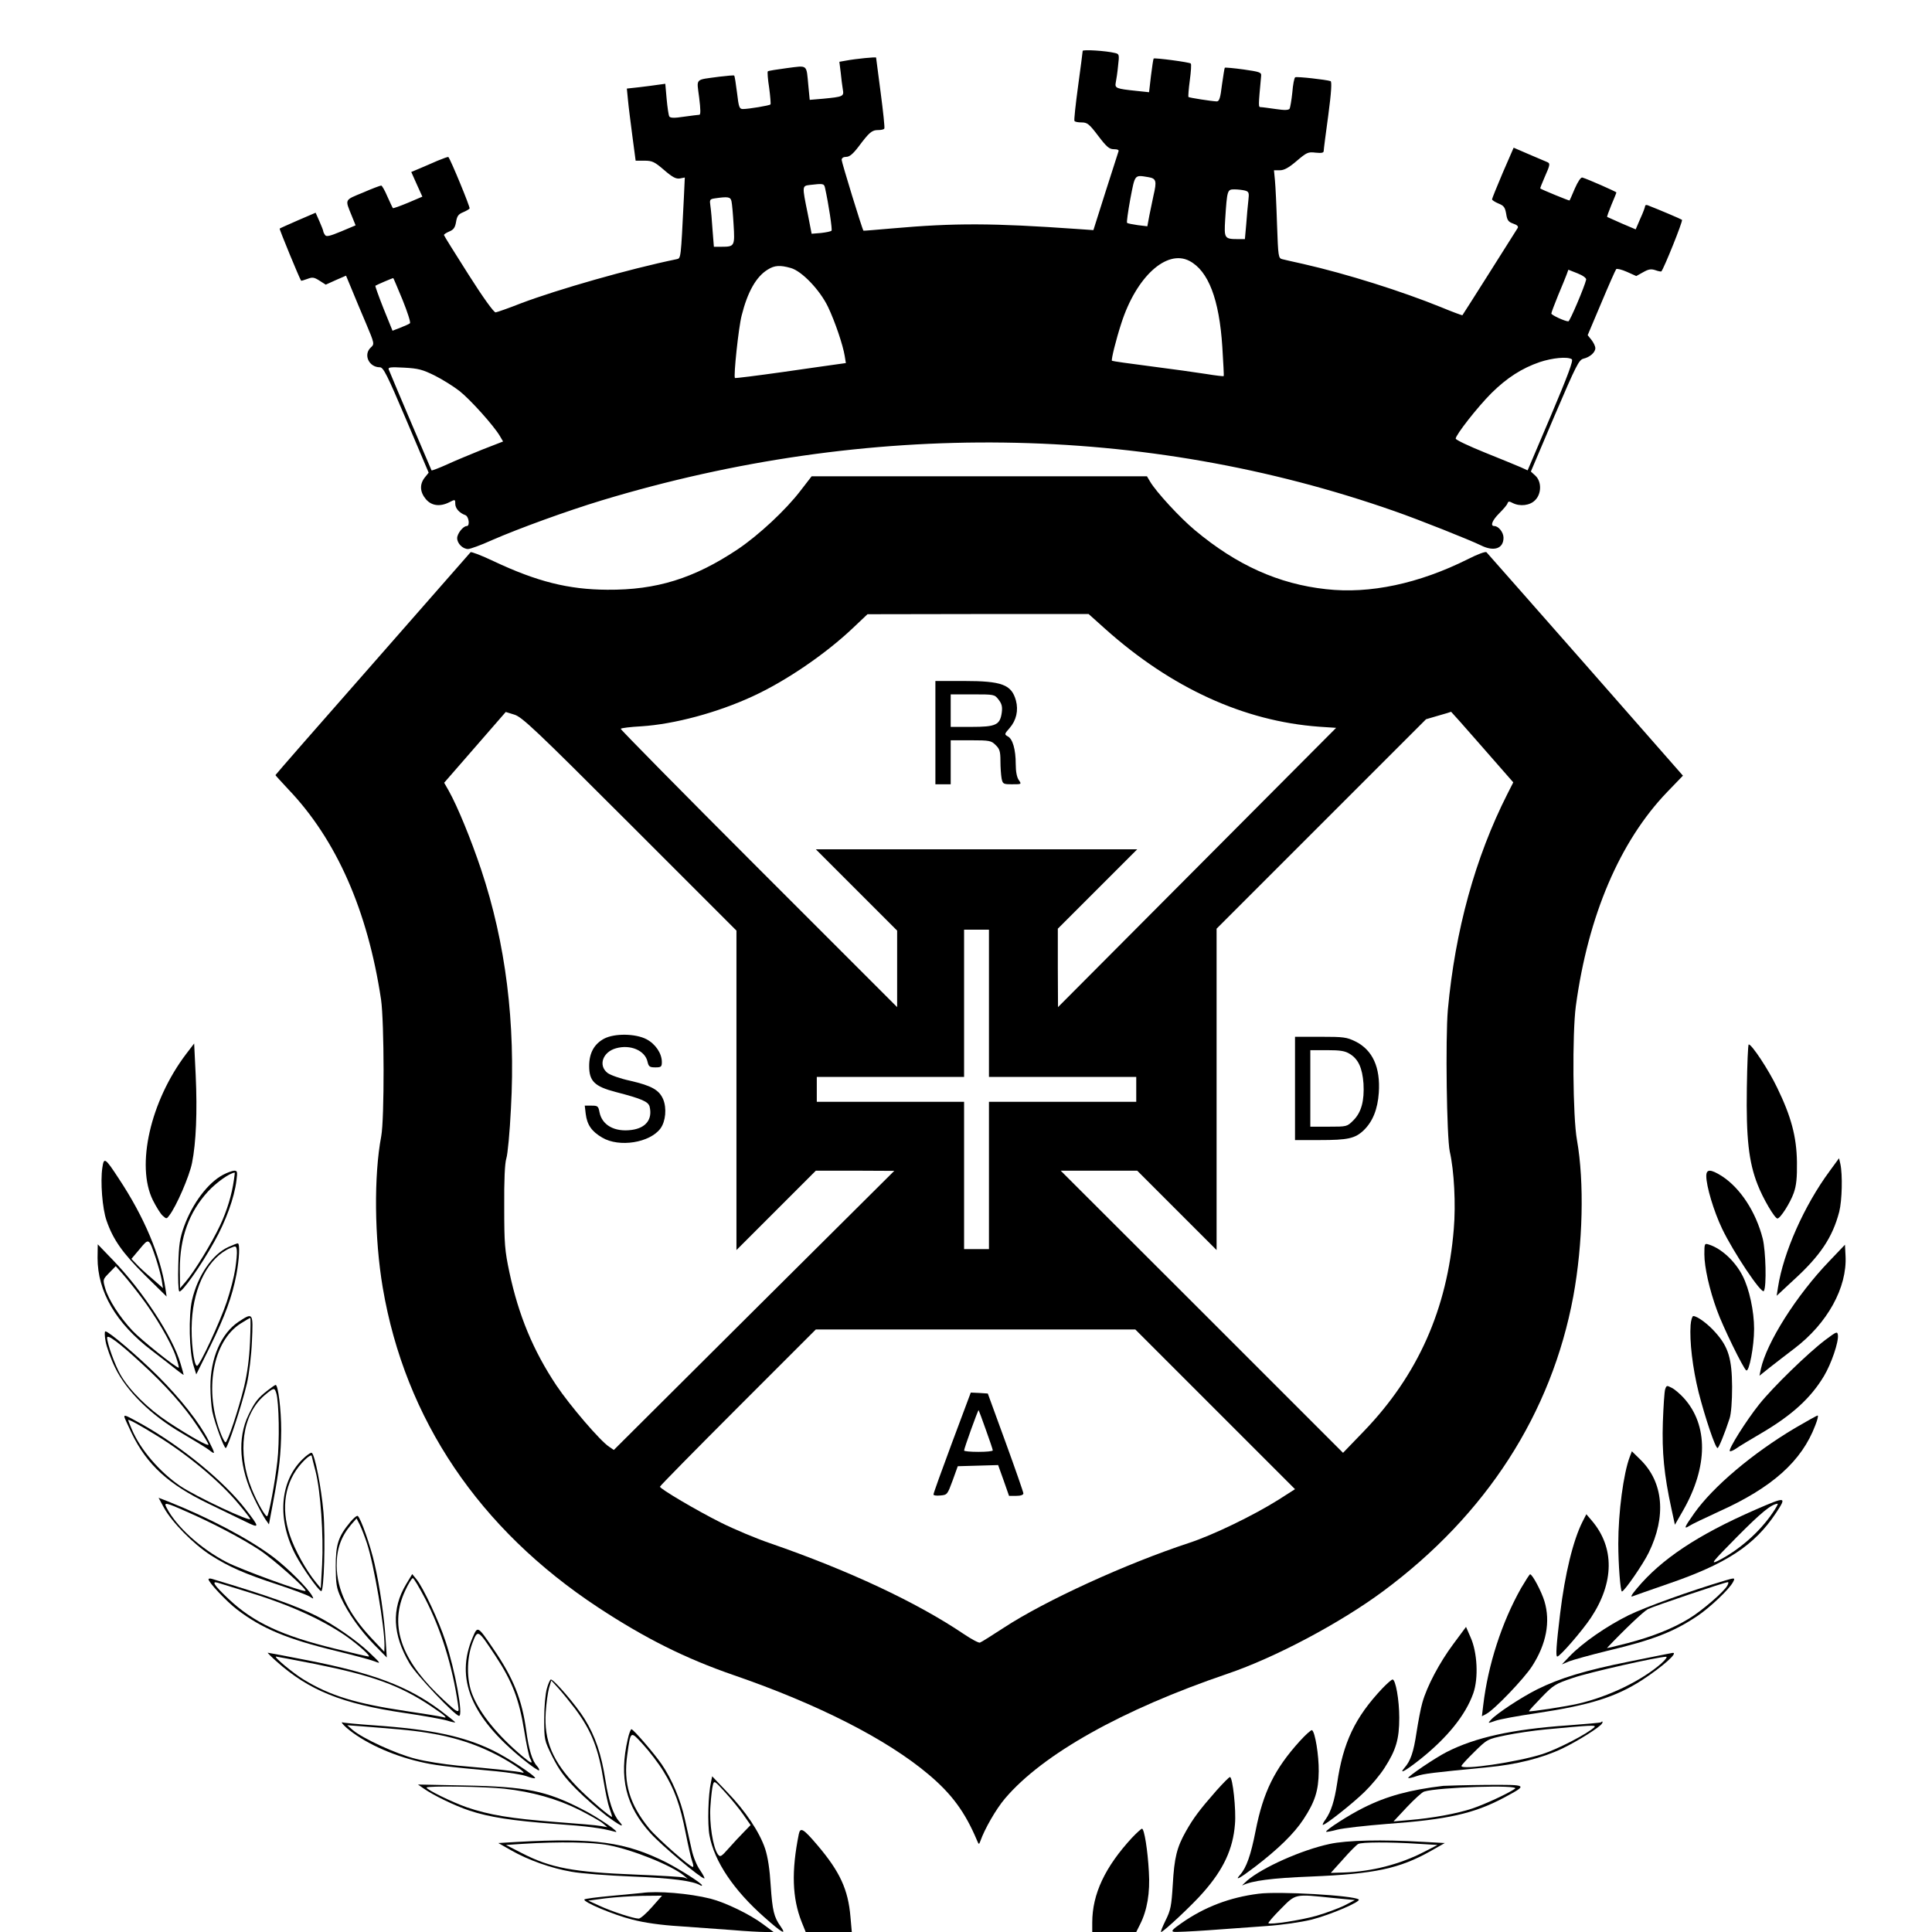 <?xml version="1.0" standalone="no"?>
<!DOCTYPE svg PUBLIC "-//W3C//DTD SVG 20010904//EN"
 "http://www.w3.org/TR/2001/REC-SVG-20010904/DTD/svg10.dtd">
<svg version="1.0" xmlns="http://www.w3.org/2000/svg"
 width="1010pt" height="1010pt" viewBox="0 0 1010 1010"
 preserveAspectRatio="xMidYMid meet">

<g transform="translate(0,1010) scale(0.1,-0.1)"
fill="#000000" stroke="none">
<path d="M5660 9834 c0 -5 -11 -88 -24 -184 -13 -96 -22 -178 -19 -182 2 -5
19 -8 37 -8 30 0 40 -8 87 -70 44 -58 58 -70 82 -70 19 0 28 -4 24 -12 -2 -7
-33 -102 -68 -212 l-63 -199 -86 6 c-440 31 -637 32 -965 3 -82 -7 -151 -13
-151 -12 -6 5 -114 358 -114 370 0 10 9 16 24 16 17 0 35 15 64 53 57 76 70
87 102 87 16 0 31 3 33 8 3 4 -6 88 -19 187 -13 99 -24 182 -24 184 0 4 -105
-6 -158 -16 l-34 -6 7 -56 c3 -31 8 -70 11 -88 7 -37 2 -39 -102 -49 l-71 -6
-7 73 c-11 115 -1 107 -112 93 -52 -7 -98 -14 -100 -17 -3 -3 0 -42 7 -86 6
-45 9 -84 7 -87 -6 -6 -115 -24 -144 -24 -19 0 -22 9 -31 85 -6 47 -12 88 -15
90 -2 2 -37 -1 -78 -6 -130 -18 -118 -5 -105 -109 8 -63 8 -90 1 -90 -6 0 -42
-5 -80 -10 -52 -8 -71 -7 -77 1 -4 7 -10 48 -14 92 l-7 79 -37 -5 c-20 -3 -65
-9 -100 -13 l-64 -7 6 -61 c3 -34 14 -118 23 -188 l17 -128 46 0 c41 0 53 -6
103 -49 44 -38 62 -47 82 -44 l26 5 -5 -108 c-16 -321 -15 -314 -38 -319 -248
-51 -621 -158 -812 -230 -66 -26 -126 -47 -134 -48 -9 -1 -66 78 -142 198 -70
110 -128 203 -128 206 -1 4 12 12 28 19 22 9 30 20 35 49 5 31 12 41 36 51 17
7 32 16 35 20 4 6 -100 258 -111 269 -2 2 -27 -7 -56 -19 -29 -13 -72 -31 -95
-41 l-43 -18 29 -65 29 -64 -75 -32 c-41 -17 -77 -30 -79 -28 -2 2 -15 30 -29
61 -13 31 -28 57 -32 57 -5 0 -48 -16 -96 -37 -97 -40 -94 -33 -59 -119 l21
-52 -76 -32 c-60 -25 -78 -29 -84 -18 -5 7 -9 16 -9 19 0 4 -9 27 -20 52 l-20
45 -93 -40 c-50 -22 -93 -41 -95 -43 -3 -2 105 -264 112 -272 1 -2 16 3 33 9
26 10 35 9 63 -9 l33 -21 53 24 53 23 30 -72 c16 -40 50 -120 75 -179 44 -104
44 -107 25 -124 -41 -37 -11 -104 47 -104 18 0 37 -37 138 -275 l117 -276 -21
-26 c-27 -35 -25 -75 6 -112 30 -36 75 -41 124 -16 29 15 30 15 30 -8 0 -25
22 -49 53 -60 18 -7 25 -57 7 -57 -19 0 -50 -40 -50 -63 0 -28 29 -57 57 -57
11 0 67 20 124 46 142 62 393 153 574 208 1395 422 2836 403 4145 -56 129 -45
395 -151 452 -179 68 -34 118 -17 118 40 0 28 -26 61 -48 61 -23 0 -11 30 26
67 21 21 41 44 43 52 4 11 9 11 26 2 38 -20 91 -14 118 14 34 33 35 97 2 128
l-24 22 124 292 c113 264 127 292 151 298 34 8 62 33 62 55 0 10 -9 29 -20 43
l-20 25 71 168 c39 93 74 172 78 177 4 4 29 -2 56 -14 l49 -22 36 20 c28 16
41 18 63 11 16 -6 30 -8 32 -7 13 14 114 264 108 270 -7 5 -115 51 -179 76 -8
3 -14 1 -14 -5 0 -5 -11 -35 -25 -65 l-24 -56 -73 31 c-40 18 -74 33 -76 34
-2 1 8 29 22 63 14 33 26 62 26 65 0 4 -155 72 -178 78 -8 2 -23 -21 -39 -57
-14 -33 -26 -61 -28 -63 -2 -2 -146 57 -153 63 -1 1 9 27 23 59 29 65 30 72
13 79 -7 3 -50 21 -94 40 l-81 35 -57 -131 c-31 -73 -56 -135 -56 -139 0 -4
15 -14 34 -22 28 -11 34 -20 40 -54 5 -33 11 -42 37 -51 21 -7 28 -15 23 -23
-18 -29 -286 -453 -289 -456 -1 -1 -51 17 -111 42 -207 84 -492 174 -720 226
-49 11 -99 22 -110 25 -21 5 -22 12 -28 182 -3 98 -8 202 -11 231 l-5 52 31 0
c22 0 46 13 87 48 53 45 60 49 100 44 31 -3 42 -1 42 9 0 8 11 92 24 187 16
120 19 175 12 178 -25 8 -177 25 -185 20 -5 -3 -12 -39 -15 -79 -4 -40 -11
-78 -14 -85 -6 -8 -25 -9 -72 -2 -36 5 -71 10 -79 10 -13 0 -13 2 2 164 2 18
-9 21 -92 33 -52 7 -96 11 -98 9 -2 -2 -8 -42 -15 -90 -8 -68 -14 -86 -27 -86
-28 1 -143 19 -148 23 -2 3 1 42 7 87 6 45 9 85 5 88 -6 7 -188 31 -194 26 -2
-2 -8 -42 -14 -90 l-10 -86 -66 7 c-106 11 -114 14 -108 44 3 14 9 54 12 87 7
59 6 62 -16 67 -48 12 -169 19 -169 11z m343 -660 c42 -7 45 -20 27 -97 -5
-23 -14 -68 -21 -101 l-11 -59 -50 6 c-28 4 -53 9 -56 12 -3 3 5 59 17 125 25
130 21 126 94 114z m-1690 -56 c19 -86 39 -219 34 -224 -4 -4 -28 -9 -55 -12
l-49 -4 -21 108 c-29 142 -29 142 11 147 70 8 75 8 80 -15z m2195 -14 c21 -6
23 -11 18 -53 -3 -25 -8 -81 -11 -123 l-7 -78 -31 0 c-77 0 -78 2 -72 104 10
153 11 156 48 156 18 0 42 -3 55 -6z m-2684 -56 c3 -13 8 -68 11 -122 7 -112
5 -116 -62 -116 l-41 0 -7 88 c-3 48 -8 104 -11 124 -5 34 -4 37 23 41 69 10
82 8 87 -15z m2394 -312 c99 -52 156 -200 172 -450 5 -82 9 -151 7 -152 -2 -2
-43 3 -92 11 -50 8 -180 26 -289 40 -110 14 -201 27 -203 29 -5 5 21 110 49
196 78 243 237 388 356 326z m-2084 -37 c58 -16 153 -116 195 -204 37 -78 78
-200 87 -256 l6 -37 -43 -6 c-24 -3 -154 -22 -288 -41 -135 -19 -246 -33 -249
-31 -8 9 19 264 35 326 31 124 76 204 137 241 35 22 64 24 120 8z m4158 -61
c-8 -36 -85 -218 -93 -218 -18 0 -89 33 -89 41 0 5 16 47 35 94 20 47 40 97
45 110 l9 25 48 -19 c28 -11 47 -25 45 -33z m-6187 -107 c25 -62 43 -117 38
-121 -4 -4 -27 -14 -50 -23 l-41 -16 -47 116 c-25 63 -44 117 -43 119 5 4 93
42 94 40 1 0 23 -52 49 -115z m6112 -309 c9 -6 -21 -86 -109 -294 l-122 -287
-35 16 c-20 9 -104 43 -188 77 -84 34 -152 66 -153 73 0 19 113 164 187 238
81 80 159 130 252 162 66 22 145 30 168 15z m-5945 -85 c40 -20 99 -57 130
-81 58 -46 179 -181 211 -235 l17 -29 -108 -42 c-59 -24 -142 -58 -185 -78
-42 -19 -79 -33 -81 -31 -2 4 -211 494 -224 528 -4 11 10 13 81 9 74 -4 96
-10 159 -41z"/>
<path d="M4185 7535 c-77 -101 -219 -233 -329 -307 -228 -152 -424 -213 -681
-211 -204 1 -369 43 -594 149 -63 30 -118 51 -121 47 -4 -5 -235 -268 -513
-585 -279 -317 -507 -578 -507 -580 0 -2 30 -34 66 -73 252 -263 416 -634 486
-1100 17 -118 18 -624 1 -715 -39 -205 -36 -533 8 -792 117 -688 504 -1262
1127 -1672 245 -161 455 -266 707 -353 441 -152 801 -335 1020 -520 121 -102
190 -196 252 -343 10 -24 11 -24 18 -5 22 63 82 168 129 223 197 232 613 465
1163 652 248 84 589 265 813 431 540 400 881 929 995 1543 50 273 58 596 19
816 -22 121 -25 557 -6 700 64 473 230 862 478 1120 l82 85 -509 580 c-280
318 -513 583 -518 588 -5 5 -46 -10 -97 -36 -256 -128 -513 -183 -742 -157
-247 27 -466 125 -685 308 -77 64 -203 200 -235 255 l-16 27 -877 0 -876 0
-58 -75z m1593 -723 c346 -309 725 -482 1117 -511 l90 -6 -727 -730 -727 -730
-1 205 0 205 207 207 208 208 -840 0 -840 0 213 -213 212 -212 0 -200 0 -200
-724 724 c-399 399 -723 728 -721 731 2 4 51 10 107 13 174 11 399 72 581 156
175 80 384 223 527 359 l75 71 578 1 578 0 87 -78z m-2486 -1019 l558 -558 0
-835 0 -835 208 208 207 207 205 0 205 -1 -733 -729 -733 -730 -25 17 c-46 30
-203 213 -275 320 -122 183 -198 367 -246 592 -24 114 -27 147 -27 341 -1 140
3 229 11 254 7 21 18 138 24 260 25 448 -27 865 -156 1251 -53 158 -123 329
-169 411 l-24 42 161 185 161 185 45 -14 c40 -12 108 -76 603 -571z m4457 402
l162 -185 -31 -61 c-168 -332 -273 -713 -311 -1128 -13 -152 -6 -665 10 -741
23 -100 32 -277 21 -405 -34 -418 -187 -763 -470 -1057 l-109 -113 -738 738
-738 737 200 0 200 0 207 -207 208 -208 0 840 0 840 548 548 547 547 65 19
c36 10 65 19 66 20 1 0 74 -82 163 -184z m-2579 -1340 l0 -385 385 0 385 0 0
-65 0 -65 -385 0 -385 0 0 -385 0 -385 -65 0 -65 0 0 385 0 385 -385 0 -385 0
0 65 0 65 385 0 385 0 0 385 0 385 65 0 65 0 0 -385z m1183 -2123 l417 -417
-86 -55 c-132 -83 -343 -185 -468 -226 -331 -109 -753 -302 -971 -445 -60 -39
-115 -74 -122 -76 -6 -3 -45 18 -85 45 -246 166 -603 333 -1014 475 -73 25
-187 73 -255 107 -128 64 -319 177 -319 188 0 4 183 190 407 414 l408 408 835
0 835 0 418 -418z"/>
<path d="M4890 6270 l0 -270 40 0 40 0 0 115 0 115 105 0 c99 0 107 -2 130
-25 21 -20 25 -34 25 -83 0 -33 3 -74 6 -91 6 -30 9 -31 56 -31 49 0 49 0 34
22 -10 14 -16 44 -16 83 0 77 -16 132 -41 145 -19 11 -19 12 9 44 35 40 47 92
33 144 -23 83 -73 102 -272 102 l-149 0 0 -270z m330 173 c17 -22 21 -37 17
-68 -9 -65 -31 -75 -158 -75 l-109 0 0 85 0 85 114 0 c113 0 115 0 136 -27z"/>
<path d="M3158 4670 c-52 -28 -78 -75 -78 -143 0 -79 28 -107 140 -136 135
-35 169 -50 176 -76 16 -66 -19 -112 -94 -122 -89 -12 -155 25 -168 93 -6 31
-9 34 -41 34 l-36 0 5 -43 c7 -57 31 -92 86 -124 89 -53 250 -27 305 48 27 37
33 106 14 152 -21 49 -60 71 -172 97 -52 11 -105 30 -119 41 -50 39 -25 110
45 129 75 21 151 -12 164 -70 6 -26 11 -30 41 -30 30 0 34 3 34 28 0 45 -33
94 -80 119 -57 30 -167 32 -222 3z"/>
<path d="M6770 4410 l0 -270 128 0 c149 0 186 8 232 52 47 46 72 110 78 195 9
133 -32 223 -121 268 -47 23 -62 25 -184 25 l-133 0 0 -270z m287 180 c44 -27
65 -73 71 -155 5 -90 -11 -150 -53 -192 -33 -33 -34 -33 -129 -33 l-96 0 0
200 0 200 88 0 c69 0 94 -4 119 -20z"/>
<path d="M4977 2558 c-54 -145 -98 -267 -97 -271 0 -5 16 -7 36 -5 36 3 37 5
64 78 l27 75 106 3 105 3 29 -81 28 -80 38 0 c23 0 37 5 37 13 0 6 -42 127
-93 267 l-93 255 -45 3 -44 2 -98 -262z m177 67 c20 -55 36 -103 36 -107 0 -5
-34 -8 -75 -8 -41 0 -75 3 -75 7 0 11 73 214 76 211 1 -2 19 -48 38 -103z"/>
<path d="M973 4590 c-187 -247 -263 -583 -174 -764 17 -34 40 -71 51 -81 20
-18 21 -18 35 1 36 46 105 204 119 275 21 105 28 266 19 459 l-8 165 -42 -55z"/>
<path d="M9132 4412 c-4 -261 10 -387 56 -504 28 -73 90 -178 104 -178 15 0
67 82 85 133 14 39 18 79 17 162 -2 133 -30 238 -104 390 -44 92 -132 225
-148 225 -4 0 -8 -102 -10 -228z"/>
<path d="M535 3995 c-11 -72 0 -214 22 -276 34 -99 84 -170 201 -286 l113
-111 -6 41 c-27 175 -112 376 -243 574 -73 112 -79 115 -87 58z m280 -474 c12
-37 26 -87 30 -111 l7 -44 -58 51 c-33 28 -70 62 -83 77 l-24 25 43 51 c49 59
48 60 85 -49z"/>
<path d="M9565 3978 c-133 -180 -242 -426 -270 -607 l-7 -45 86 80 c141 128
206 225 241 359 15 59 18 194 6 250 l-7 30 -49 -67z"/>
<path d="M1167 3959 c-80 -42 -161 -150 -205 -271 -22 -61 -27 -95 -30 -201
-2 -71 0 -133 5 -138 11 -11 112 131 184 261 59 105 104 228 115 318 6 47 5
52 -12 52 -11 -1 -36 -10 -57 -21z m56 -26 c-11 -79 -36 -161 -72 -238 -43
-92 -136 -244 -180 -295 l-30 -35 -1 99 c0 166 48 299 148 408 44 47 111 95
139 98 1 0 -1 -17 -4 -37z"/>
<path d="M8920 3952 c0 -53 39 -184 83 -276 59 -123 206 -343 218 -325 15 23
10 210 -6 274 -36 141 -118 265 -214 327 -59 37 -81 37 -81 0z"/>
<path d="M1194 3581 c-84 -38 -160 -149 -190 -277 -19 -82 -15 -272 8 -344
l14 -45 72 145 c77 157 116 261 138 378 15 80 19 162 7 162 -5 0 -26 -9 -49
-19z m36 -114 c-6 -40 -26 -118 -45 -174 -35 -104 -141 -333 -155 -333 -17 0
-33 135 -27 234 10 185 89 334 202 382 28 12 30 11 33 -12 2 -14 -2 -57 -8
-97z"/>
<path d="M8910 3543 c0 -67 26 -184 66 -293 29 -82 138 -305 153 -314 15 -10
41 126 41 217 0 92 -25 209 -60 277 -39 77 -112 144 -177 164 -22 7 -23 5 -23
-51z"/>
<path d="M510 3524 c0 -176 96 -342 283 -484 51 -39 109 -84 130 -101 20 -16
37 -28 37 -26 0 2 -7 28 -16 58 -41 141 -199 382 -354 542 l-79 82 -1 -71z
m226 -202 c76 -99 159 -241 183 -313 11 -32 18 -59 15 -59 -14 0 -197 146
-241 193 -67 71 -126 163 -143 222 -13 46 -13 46 21 81 l34 35 38 -43 c21 -24
63 -76 93 -116z"/>
<path d="M9563 3507 c-172 -179 -328 -426 -358 -565 l-7 -34 55 44 c30 23 87
68 127 98 173 131 277 319 268 485 l-3 58 -82 -86z"/>
<path d="M1247 3190 c-91 -61 -147 -190 -147 -338 0 -48 5 -107 10 -132 14
-64 61 -190 70 -190 11 0 86 231 111 338 11 49 23 145 26 220 7 151 6 152 -70
102z m60 -107 c-4 -87 -14 -162 -31 -233 -30 -122 -86 -290 -97 -290 -4 0 -14
19 -23 41 -91 227 -45 487 102 580 25 16 48 29 50 29 3 0 2 -57 -1 -127z"/>
<path d="M8838 3173 c-6 -84 10 -223 42 -352 34 -132 87 -291 99 -291 6 0 37
75 63 155 8 25 13 88 13 165 -1 146 -19 208 -86 283 -39 45 -96 87 -117 87 -5
0 -12 -21 -14 -47z"/>
<path d="M552 3088 c5 -29 27 -91 50 -138 59 -122 188 -249 348 -342 63 -37
127 -76 143 -88 34 -27 34 -23 -2 48 -47 93 -146 219 -265 338 -104 103 -257
234 -275 234 -5 0 -4 -24 1 -52z m183 -111 c128 -116 231 -232 297 -333 32
-48 58 -91 58 -96 0 -11 -95 42 -211 118 -104 69 -202 165 -249 247 -29 50
-70 164 -70 194 0 20 61 -25 175 -130z"/>
<path d="M9542 3095 c-91 -69 -273 -246 -345 -336 -68 -85 -163 -236 -154
-245 3 -3 18 3 34 14 15 11 75 47 133 81 158 93 256 182 325 297 39 65 78 180
73 215 -3 20 -7 18 -66 -26z"/>
<path d="M1400 2832 c-52 -40 -68 -61 -101 -129 -59 -121 -48 -280 31 -439 21
-44 47 -91 57 -106 l19 -27 22 117 c32 169 41 253 42 376 0 107 -16 236 -29
236 -3 0 -22 -13 -41 -28z m44 -14 c15 -47 18 -257 6 -358 -12 -108 -44 -277
-53 -286 -7 -8 -53 72 -81 142 -77 190 -50 389 66 489 49 41 53 42 62 13z"/>
<path d="M8705 2837 c-4 -12 -9 -90 -12 -172 -5 -156 6 -274 45 -453 l18 -83
43 75 c130 228 132 445 4 587 -20 22 -49 47 -64 54 -25 13 -27 13 -34 -8z"/>
<path d="M650 2693 c0 -3 18 -43 39 -87 80 -164 192 -266 401 -367 69 -33 155
-75 192 -93 77 -38 77 -33 2 64 -114 147 -331 325 -541 444 -85 47 -93 51 -93
39z m171 -99 c162 -100 331 -241 426 -356 32 -38 59 -73 61 -78 8 -21 -286
117 -368 173 -106 73 -206 189 -250 293 -11 25 -20 48 -20 50 0 7 57 -24 151
-82z"/>
<path d="M9383 2634 c-220 -131 -427 -305 -526 -445 -53 -75 -57 -86 -24 -65
12 8 81 41 153 74 278 125 433 263 504 451 11 28 17 51 12 51 -4 0 -57 -30
-119 -66z"/>
<path d="M1579 2469 c-117 -117 -131 -314 -33 -499 35 -66 117 -183 133 -188
15 -5 23 276 12 412 -11 128 -45 301 -61 311 -5 3 -28 -13 -51 -36z m51 18 c0
-2 9 -38 20 -80 26 -103 42 -334 34 -486 l-7 -124 -24 29 c-53 64 -113 173
-138 249 -48 143 -26 279 63 377 29 32 52 47 52 35z"/>
<path d="M8520 2484 c-33 -87 -60 -290 -60 -454 0 -106 11 -250 19 -250 12 0
111 143 140 203 93 190 77 368 -43 486 l-45 44 -11 -29z"/>
<path d="M857 2218 c42 -76 153 -189 244 -248 96 -61 174 -96 357 -156 75 -25
147 -52 160 -60 22 -14 23 -14 14 3 -22 40 -128 146 -202 202 -127 96 -340
208 -552 292 l-49 19 28 -52z m115 -19 c140 -61 293 -142 383 -201 72 -47 251
-206 242 -215 -9 -8 -338 112 -411 150 -136 70 -265 187 -315 285 -16 30 -7
29 101 -19z"/>
<path d="M9173 2206 c-299 -131 -488 -257 -615 -409 -29 -34 -36 -48 -23 -42
11 4 94 34 185 65 304 104 452 201 564 370 58 88 55 88 -111 16z m95 -13 c-70
-104 -180 -199 -288 -253 -40 -19 -29 -6 100 125 126 127 179 171 213 174 4 1
-7 -20 -25 -46z"/>
<path d="M1831 2143 c-63 -76 -76 -117 -76 -233 1 -92 4 -112 27 -162 38 -82
101 -171 175 -247 l65 -66 -6 93 c-7 118 -31 280 -58 397 -21 94 -73 241 -88
250 -5 3 -22 -12 -39 -32z m87 -110 c37 -111 93 -440 92 -536 l-1 -32 -67 71
c-122 130 -181 253 -182 379 0 88 22 150 75 214 l29 33 17 -33 c9 -19 26 -62
37 -96z"/>
<path d="M8273 2145 c-49 -97 -92 -273 -117 -480 -20 -166 -24 -225 -15 -225
14 0 130 134 176 203 122 184 124 367 5 507 l-29 34 -20 -39z"/>
<path d="M2123 1818 c-77 -129 -71 -263 18 -414 34 -59 238 -274 259 -274 23
0 -21 239 -71 390 -34 105 -116 279 -151 323 l-23 28 -32 -53z m100 -76 c82
-159 142 -351 171 -550 6 -39 5 -42 -12 -33 -10 5 -54 45 -98 88 -193 190
-247 364 -166 537 17 37 35 66 40 66 5 0 34 -49 65 -108z"/>
<path d="M7952 1798 c-101 -179 -173 -401 -198 -612 l-7 -58 23 12 c43 23 197
184 239 249 75 116 97 233 65 340 -15 50 -63 141 -75 141 -3 0 -24 -33 -47
-72z"/>
<path d="M1090 1844 c0 -16 95 -117 149 -158 129 -99 262 -155 519 -217 90
-22 180 -46 200 -54 35 -14 34 -12 -27 46 -66 63 -187 147 -276 191 -108 54
-253 106 -547 194 -10 3 -18 2 -18 -2z m181 -59 c231 -69 403 -146 535 -236
66 -46 136 -109 121 -109 -4 0 -83 18 -175 41 -279 68 -427 137 -558 261 -74
70 -90 94 -56 84 9 -3 69 -21 133 -41z"/>
<path d="M9020 1838 c-188 -56 -415 -138 -506 -182 -115 -57 -241 -144 -309
-215 l-40 -42 38 16 c21 8 111 33 200 55 240 57 347 99 472 183 65 44 164 138
184 175 13 24 12 25 -39 10z m10 -27 c-16 -31 -134 -133 -201 -173 -85 -52
-191 -94 -321 -128 -61 -16 -109 -27 -107 -25 93 98 191 191 214 203 27 14
399 140 418 141 4 1 3 -8 -3 -18z"/>
<path d="M2471 1540 c-92 -215 -9 -416 263 -637 43 -35 81 -61 84 -58 3 3 -2
13 -11 23 -25 27 -43 88 -56 185 -22 162 -66 273 -173 429 -81 119 -81 119
-107 58z m120 -98 c87 -132 123 -227 149 -387 11 -70 25 -135 30 -145 18 -34
10 -32 -38 8 -130 109 -223 223 -263 324 -30 76 -30 185 0 267 29 75 28 75
122 -67z"/>
<path d="M7598 1506 c-73 -98 -138 -221 -162 -306 -9 -30 -22 -101 -31 -158
-15 -101 -31 -148 -63 -184 -32 -37 7 -15 85 47 141 113 235 230 275 343 28
80 21 214 -14 292 l-24 55 -66 -89z"/>
<path d="M1445 1415 c170 -152 343 -222 670 -270 96 -14 195 -32 220 -39 25
-8 45 -12 45 -10 0 2 -36 31 -80 64 -170 126 -349 193 -690 260 -112 22 -207
40 -210 40 -3 0 18 -21 45 -45z m203 -14 c302 -61 441 -111 606 -221 76 -51
92 -66 59 -56 -10 3 -95 17 -190 31 -262 39 -397 80 -536 165 -53 32 -158 119
-144 120 4 0 96 -18 205 -39z"/>
<path d="M8523 1415 c-235 -47 -367 -87 -488 -147 -85 -43 -211 -126 -241
-159 -17 -19 -17 -19 23 -5 22 8 119 26 216 40 279 42 413 84 550 172 109 71
195 148 160 143 -5 -1 -103 -20 -220 -44z m162 -11 c-103 -90 -274 -173 -433
-210 -63 -15 -255 -44 -259 -40 -2 1 28 34 65 72 64 66 72 71 167 103 85 29
440 109 485 110 8 0 -3 -15 -25 -35z"/>
<path d="M2859 1273 c-8 -28 -14 -94 -14 -159 0 -110 0 -111 43 -198 35 -69
61 -105 125 -170 45 -45 116 -107 157 -138 73 -54 100 -67 67 -30 -31 34 -55
107 -72 215 -21 136 -53 231 -109 321 -43 70 -160 206 -176 206 -4 0 -14 -21
-21 -47z m149 -108 c85 -115 121 -206 148 -379 9 -54 22 -117 30 -139 8 -22
14 -41 14 -44 0 -11 -124 95 -183 156 -128 132 -174 241 -164 390 3 47 11 104
17 126 l12 40 41 -45 c22 -25 60 -72 85 -105z"/>
<path d="M7226 1273 c-143 -152 -205 -283 -236 -497 -14 -91 -31 -145 -60
-187 -12 -16 -18 -29 -14 -29 14 0 157 113 218 173 35 34 82 90 104 125 60 93
77 150 77 262 0 93 -19 200 -35 200 -5 0 -29 -21 -54 -47z"/>
<path d="M1810 1069 c86 -75 233 -144 384 -179 76 -18 130 -25 403 -50 62 -6
131 -17 154 -25 23 -9 44 -13 46 -11 9 8 -143 108 -222 146 -153 74 -319 109
-615 130 -85 6 -162 13 -170 16 -8 2 1 -10 20 -27z m280 -10 c213 -19 362 -58
510 -135 79 -41 166 -102 128 -90 -18 5 -143 19 -337 36 -69 7 -168 22 -220
36 -100 25 -273 105 -326 149 l-30 26 80 -6 c44 -3 132 -11 195 -16z"/>
<path d="M8369 1096 c-2 -2 -80 -9 -174 -16 -289 -20 -483 -63 -632 -139 -61
-31 -207 -130 -201 -136 2 -2 22 2 44 10 39 13 81 18 369 46 152 14 287 48
392 98 81 39 196 111 208 131 6 10 2 14 -6 6z m-34 -25 c-33 -33 -193 -116
-272 -141 -132 -42 -423 -85 -423 -62 0 4 30 37 68 74 67 66 67 66 162 86 52
11 147 25 210 31 235 22 267 24 255 12z"/>
<path d="M3282 1009 c-47 -202 -11 -351 120 -494 58 -64 262 -235 280 -235 4
0 -6 19 -22 43 -17 23 -36 70 -44 107 -8 36 -24 108 -36 161 -22 100 -67 207
-121 286 -41 59 -148 183 -158 183 -4 0 -13 -23 -19 -51z m185 -167 c59 -95
89 -178 118 -327 13 -66 28 -132 34 -147 6 -16 7 -28 3 -28 -16 0 -187 151
-228 201 -102 125 -136 237 -115 384 18 130 16 128 83 55 32 -35 80 -97 105
-138z"/>
<path d="M6795 998 c-132 -146 -191 -266 -231 -469 -25 -128 -48 -193 -82
-231 -29 -33 -1 -18 79 43 119 91 204 173 253 248 60 91 79 149 80 251 1 83
-19 206 -35 215 -4 3 -33 -23 -64 -57z"/>
<path d="M3717 784 c-15 -65 -19 -221 -8 -279 25 -136 127 -287 287 -428 91
-81 119 -97 85 -48 -35 49 -43 82 -52 214 -5 85 -15 149 -29 192 -29 87 -103
198 -199 297 l-78 82 -6 -30z m170 -172 l37 -53 -36 -37 c-20 -20 -56 -59 -79
-85 -39 -44 -44 -47 -56 -31 -26 36 -46 163 -39 253 3 47 9 97 13 110 6 24 9
22 65 -40 32 -35 75 -88 95 -117z"/>
<path d="M6358 738 c-86 -98 -119 -142 -158 -211 -48 -85 -61 -138 -69 -279
-7 -113 -11 -134 -38 -188 -16 -33 -27 -60 -23 -60 12 0 167 145 221 208 105
119 155 226 165 355 7 75 -12 247 -26 247 -5 0 -37 -33 -72 -72z"/>
<path d="M2215 750 c50 -35 160 -89 238 -115 105 -35 224 -53 448 -70 173 -12
246 -22 314 -41 38 -11 -88 76 -174 119 -185 95 -292 117 -611 123 l-245 5 30
-21z m422 -1 c145 -16 275 -53 388 -109 55 -28 111 -59 125 -71 l25 -21 -34 6
c-19 4 -125 13 -235 21 -235 18 -349 37 -466 77 -77 27 -210 92 -210 103 0 10
313 5 407 -6z"/>
<path d="M7545 764 c-175 -21 -295 -53 -418 -115 -73 -36 -201 -118 -194 -125
1 -2 28 3 58 11 31 8 147 21 260 30 317 23 454 54 609 136 130 70 131 69 -90
68 -107 -1 -208 -4 -225 -5z m375 -15 c-40 -27 -157 -81 -222 -103 -80 -27
-210 -51 -333 -61 l-80 -7 70 75 c39 41 79 78 90 81 71 23 506 37 475 15z"/>
<path d="M4176 512 c-39 -193 -35 -334 15 -460 l21 -52 121 0 120 0 -7 79
c-12 143 -55 236 -172 374 -74 87 -90 97 -98 59z"/>
<path d="M5918 493 c-141 -153 -208 -294 -208 -444 l0 -49 115 0 115 0 20 40
c37 73 53 165 46 275 -6 112 -24 225 -36 225 -4 0 -27 -21 -52 -47z"/>
<path d="M2705 471 l-100 -6 67 -38 c89 -51 210 -94 316 -112 48 -9 191 -20
317 -25 206 -8 319 -23 356 -46 5 -3 9 -3 9 0 0 10 -115 83 -187 120 -214 107
-374 129 -778 107z m475 -17 c128 -24 331 -106 395 -159 l20 -17 -20 7 c-11 3
-124 10 -250 15 -330 13 -447 35 -598 113 l-82 42 90 6 c191 12 362 9 445 -7z"/>
<path d="M6950 460 c-145 -31 -349 -122 -430 -191 -19 -17 -30 -28 -24 -25 49
24 152 38 359 46 333 14 460 41 624 133 l74 42 -109 6 c-218 13 -404 9 -494
-11z m465 1 l100 -6 -70 -36 c-126 -65 -273 -103 -420 -108 l-68 -2 64 71 c34
39 70 75 79 80 17 10 164 11 315 1z"/>
<path d="M3355 204 c-11 -1 -82 -8 -158 -15 -76 -7 -140 -15 -142 -19 -8 -13
151 -80 250 -105 65 -17 151 -29 249 -35 83 -6 207 -15 276 -20 69 -6 145 -10
169 -10 l45 0 -55 41 c-68 51 -196 113 -274 133 -111 28 -280 42 -360 30z m53
-74 c-29 -33 -60 -60 -69 -60 -26 0 -140 37 -205 67 l-59 27 90 12 c50 6 136
12 193 13 l103 1 -53 -60z"/>
<path d="M6579 200 c-150 -19 -282 -69 -403 -154 -46 -32 -55 -42 -40 -45 10
-2 91 2 179 8 88 6 225 16 304 22 86 6 181 20 239 34 100 26 258 94 245 105
-24 21 -420 44 -524 30z m389 -22 l115 -11 -56 -29 c-31 -15 -96 -39 -144 -53
-85 -24 -243 -48 -252 -39 -3 2 26 36 64 74 80 81 72 79 273 58z"/>
</g>
</svg>
